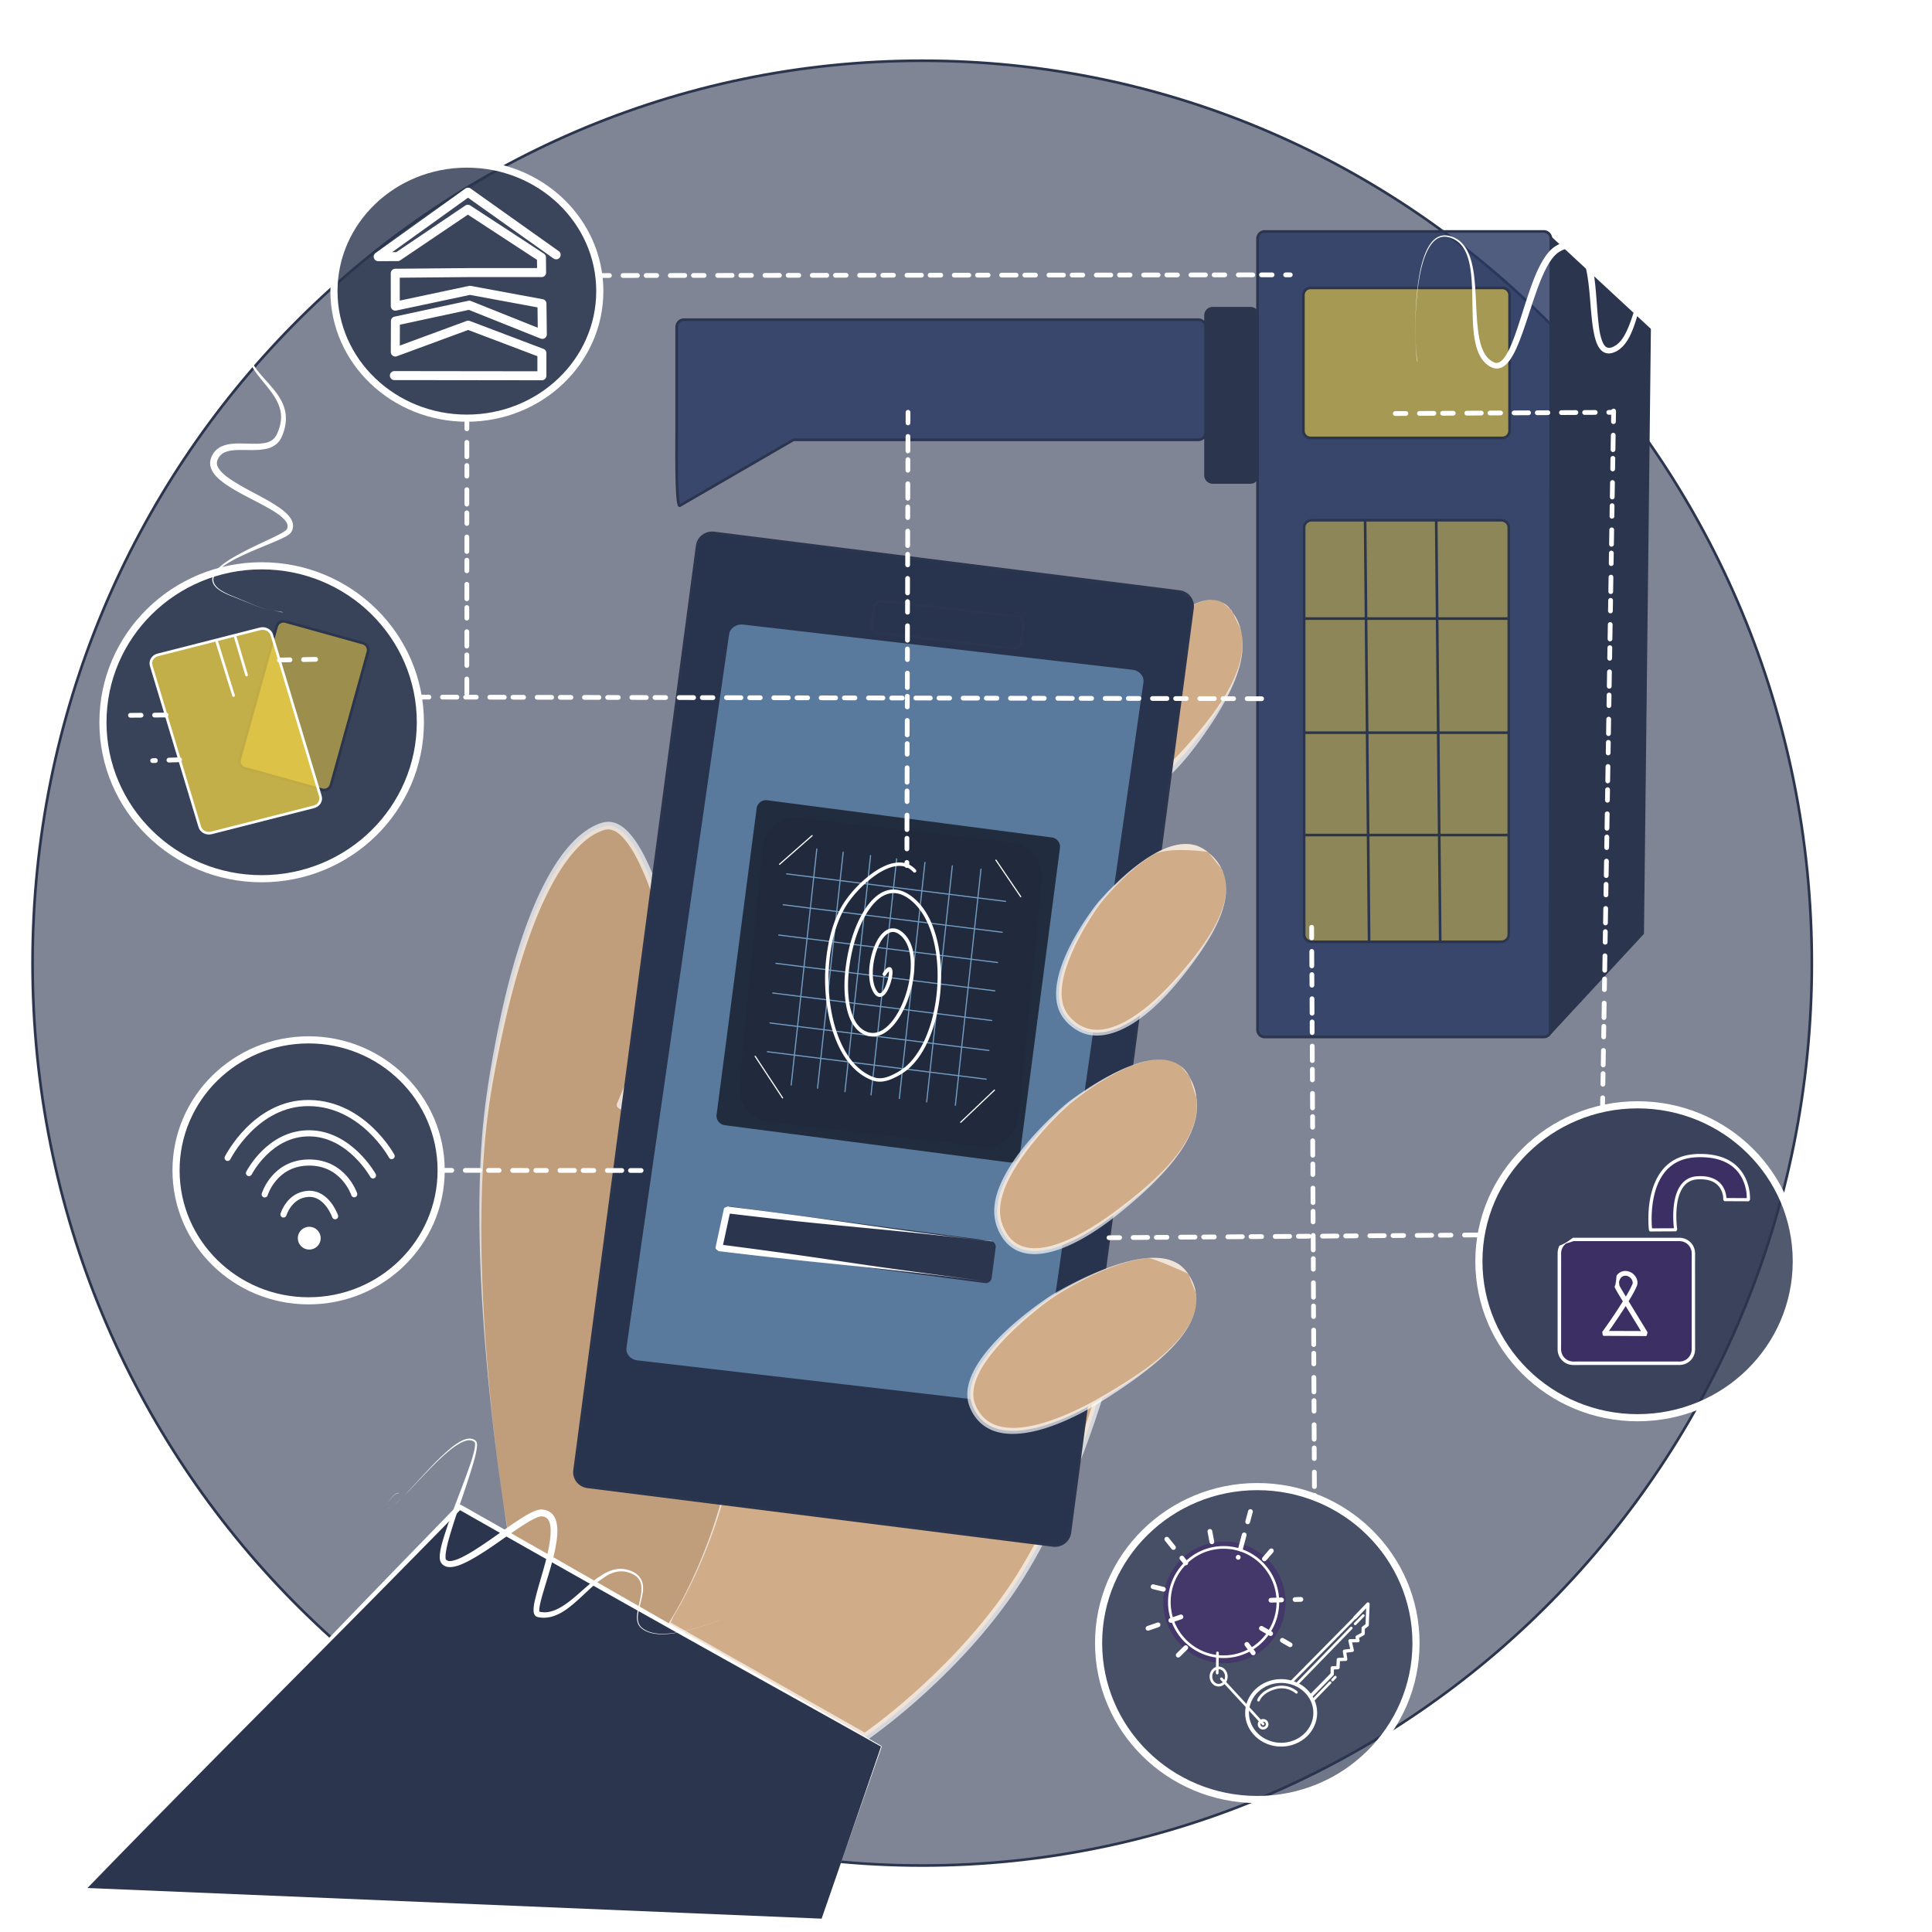 <svg xmlns="http://www.w3.org/2000/svg" xmlns:vectornator="http://vectornator.io" xml:space="preserve" stroke-linecap="round" stroke-linejoin="round" stroke-miterlimit="10" clip-rule="evenodd" viewBox="0 0 2000 2000"><defs><filter id="b" width="2114.39" height="2140.82" x="-102.54" y="-73.38" color-interpolation-filters="sRGB" filterUnits="userSpaceOnUse"><feDropShadow dx="0" dy="0" flood-color="#fff" flood-opacity="1" in="SourceGraphic" result="Shadow" stdDeviation="4.94"/><feGaussianBlur in="Shadow" result="Blur" stdDeviation="50"/></filter><filter id="c" width="136.12" height="856.38" x="1598.47" y="234.54" color-interpolation-filters="sRGB" filterUnits="userSpaceOnUse"><feDropShadow dx="10.44" dy="4.69" flood-color="#161b28" flood-opacity="1" in="SourceGraphic" result="Shadow" stdDeviation="7.57"/></filter><filter id="d" width="336.75" height="866.91" x="1284.81" y="234.52" color-interpolation-filters="sRGB" filterUnits="userSpaceOnUse"><feDropShadow dx="-.47" dy="11.43" flood-color="#161b28" flood-opacity="1" in="SourceGraphic" result="Shadow" stdDeviation="7.57"/></filter><filter id="e" width="243.37" height="185.24" x="1344.79" y="287.18" color-interpolation-filters="sRGB" filterUnits="userSpaceOnUse"><feDropShadow dx="10.49" dy="4.11" flood-color="#161b28" flood-opacity="1" in="SourceGraphic" result="Shadow" stdDeviation="6.8"/></filter><filter id="f" width="241.84" height="466.35" x="1345.52" y="527.68" color-interpolation-filters="sRGB" filterUnits="userSpaceOnUse"><feDropShadow dx="10.49" dy="4.11" flood-color="#161b28" flood-opacity="1" in="SourceGraphic" result="Shadow" stdDeviation="6.8"/></filter><filter id="g" width="105.69" height="232.25" x="1221.99" y="293.29" color-interpolation-filters="sRGB" filterUnits="userSpaceOnUse"><feDropShadow dx="-.05" dy=".16" flood-color="#161b28" flood-opacity="1" in="SourceGraphic" result="Shadow" stdDeviation="12.28"/></filter><filter id="h" width="599.47" height="244.51" x="673.13" y="309.02" color-interpolation-filters="sRGB" filterUnits="userSpaceOnUse"><feDropShadow dx="-1.31" dy="4.04" flood-color="#161b28" flood-opacity="1" in="SourceGraphic" result="Shadow" stdDeviation="12.28"/></filter><filter id="i" width="346.03" height="341.73" x="146.44" y="1040.67" color-interpolation-filters="sRGB" filterUnits="userSpaceOnUse"><feDropShadow dx="0" dy="0" flood-color="#fff" flood-opacity="1" in="SourceGraphic" result="Shadow" stdDeviation="16.05"/></filter><filter id="j" width="400.16" height="395.51" x="70.78" y="549.93" color-interpolation-filters="sRGB" filterUnits="userSpaceOnUse"><feDropShadow dx="0" dy="0" flood-color="#fff" flood-opacity="1" in="SourceGraphic" result="Shadow" stdDeviation="16.05"/></filter><filter id="k" width="346.77" height="334.6" x="309.93" y="134.08" color-interpolation-filters="sRGB" filterUnits="userSpaceOnUse"><feDropShadow dx="0" dy="0" flood-color="#fff" flood-opacity="1" in="SourceGraphic" result="Shadow" stdDeviation="16.05"/></filter><filter id="l" width="400.16" height="395.51" x="1101.47" y="1503.13" color-interpolation-filters="sRGB" filterUnits="userSpaceOnUse"><feDropShadow dx="0" dy="0" flood-color="#fff" flood-opacity="1" in="SourceGraphic" result="Shadow" stdDeviation="16.05"/></filter><filter id="m" width="400.16" height="395.51" x="1495.15" y="1107.9" color-interpolation-filters="sRGB" filterUnits="userSpaceOnUse"><feDropShadow dx="0" dy="0" flood-color="#fff" flood-opacity="1" in="SourceGraphic" result="Shadow" stdDeviation="16.05"/></filter><filter id="n" width="673.99" height="1082.37" x="570.35" y="545.96" color-interpolation-filters="sRGB" filterUnits="userSpaceOnUse"><feDropShadow dx="-7.32" dy="11.38" flood-color="#2b354e" flood-opacity="1" in="SourceGraphic" result="Shadow" stdDeviation="7.83"/></filter><filter id="o" width="564.66" height="837.93" x="633.78" y="631.84" color-interpolation-filters="sRGB" filterUnits="userSpaceOnUse"><feDropShadow dx="0" dy="0" flood-color="#fff" flood-opacity="1" in="SourceGraphic" result="Shadow" stdDeviation="7.32"/></filter><filter id="p" width="370.29" height="384.82" x="741.73" y="827.87" color-interpolation-filters="sRGB" filterUnits="userSpaceOnUse"><feDropShadow dx="9.81" dy="4.41" flood-color="#161b28" flood-opacity="1" in="SourceGraphic" result="Shadow" stdDeviation="2.44"/></filter><filter id="q" width="147.46" height="254.36" x="840.44" y="879.11" color-interpolation-filters="sRGB" filterUnits="userSpaceOnUse"><feDropShadow dx="0" dy="0" flood-color="#fff" flood-opacity="1" in="SourceGraphic" result="Shadow" stdDeviation="6.8"/></filter><filter id="r" width="304.47" height="99.2" x="736.3" y="1239.1" color-interpolation-filters="sRGB" filterUnits="userSpaceOnUse"><feDropShadow dx="0" dy="0" flood-color="#2b354e" flood-opacity="1" in="SourceGraphic" result="Shadow" stdDeviation="5"/></filter><filter id="s" width="35.05" height="621.43" x="1341.74" y="943.83" color-interpolation-filters="sRGB" filterUnits="userSpaceOnUse"><feDropShadow dx="0" dy="0" flood-color="#fff" flood-opacity="1" in="SourceGraphic" result="Shadow" stdDeviation="6.8"/></filter><filter id="t" width="417.35" height="35.01" x="1131.97" y="1262.33" color-interpolation-filters="sRGB" filterUnits="userSpaceOnUse"><feDropShadow dx="0" dy="0" flood-color="#fff" flood-opacity="1" in="SourceGraphic" result="Shadow" stdDeviation="6.8"/></filter><filter id="u" width="250.35" height="32.3" x="440.62" y="1195.47" color-interpolation-filters="sRGB" filterUnits="userSpaceOnUse"><feDropShadow dx="0" dy="0" flood-color="#fff" flood-opacity="1" in="SourceGraphic" result="Shadow" stdDeviation="6.8"/></filter><filter id="v" width="913.2" height="33.84" x="416.97" y="705.55" color-interpolation-filters="sRGB" filterUnits="userSpaceOnUse"><feDropShadow dx="0" dy="0" flood-color="#fff" flood-opacity="1" in="SourceGraphic" result="Shadow" stdDeviation="6.8"/></filter><filter id="w" width="33.34" height="501.33" x="922.72" y="410.71" color-interpolation-filters="sRGB" filterUnits="userSpaceOnUse"><feDropShadow dx="0" dy="0" flood-color="#fff" flood-opacity="1" in="SourceGraphic" result="Shadow" stdDeviation="6.8"/></filter><filter id="x" width="747.93" height="32.87" x="603.82" y="268.43" color-interpolation-filters="sRGB" filterUnits="userSpaceOnUse"><feDropShadow dx="0" dy="0" flood-color="#fff" flood-opacity="1" in="SourceGraphic" result="Shadow" stdDeviation="6.8"/></filter><filter id="y" width="32.2" height="320.95" x="467.18" y="416.82" color-interpolation-filters="sRGB" filterUnits="userSpaceOnUse"><feDropShadow dx="0" dy="0" flood-color="#fff" flood-opacity="1" in="SourceGraphic" result="Shadow" stdDeviation="6.8"/></filter><filter id="z" width="43.59" height="753.13" x="1642.88" y="409.42" color-interpolation-filters="sRGB" filterUnits="userSpaceOnUse"><feDropShadow dx="0" dy="0" flood-color="#fff" flood-opacity="1" in="SourceGraphic" result="Shadow" stdDeviation="6.8"/></filter><filter id="A" width="258.13" height="33.38" x="1428.32" y="410.78" color-interpolation-filters="sRGB" filterUnits="userSpaceOnUse"><feDropShadow dx="0" dy="0" flood-color="#fff" flood-opacity="1" in="SourceGraphic" result="Shadow" stdDeviation="6.8"/></filter><filter id="B" width="75.11" height="94.78" x="1644.46" y="1301.95" color-interpolation-filters="sRGB" filterUnits="userSpaceOnUse"><feDropShadow dx="0" dy="0" flood-color="#fff" flood-opacity="1" in="SourceGraphic" result="Shadow" stdDeviation="6.8"/></filter><filter id="C" width="49.4" height="49.18" x="1203.62" y="1680.26" color-interpolation-filters="sRGB" filterUnits="userSpaceOnUse"><feDropShadow dx="0" dy="0" flood-color="#fff" flood-opacity="1" in="SourceGraphic" result="Shadow" stdDeviation="6.8"/></filter><filter id="D" width="66.23" height="43.93" x="1172.36" y="1657.75" color-interpolation-filters="sRGB" filterUnits="userSpaceOnUse"><feDropShadow dx="0" dy="0" flood-color="#fff" flood-opacity="1" in="SourceGraphic" result="Shadow" stdDeviation="6.8"/></filter><filter id="E" width="55.96" height="38.03" x="1177.6" y="1626.49" color-interpolation-filters="sRGB" filterUnits="userSpaceOnUse"><feDropShadow dx="0" dy="0" flood-color="#fff" flood-opacity="1" in="SourceGraphic" result="Shadow" stdDeviation="6.8"/></filter><filter id="F" width="51.72" height="56.69" x="1191.81" y="1577.3" color-interpolation-filters="sRGB" filterUnits="userSpaceOnUse"><feDropShadow dx="0" dy="0" flood-color="#fff" flood-opacity="1" in="SourceGraphic" result="Shadow" stdDeviation="6.8"/></filter><filter id="G" width="35.48" height="49.77" x="1236.41" y="1569.21" color-interpolation-filters="sRGB" filterUnits="userSpaceOnUse"><feDropShadow dx="0" dy="0" flood-color="#fff" flood-opacity="1" in="SourceGraphic" result="Shadow" stdDeviation="6.8"/></filter><filter id="H" width="44.81" height="79.57" x="1265.7" y="1548.66" color-interpolation-filters="sRGB" filterUnits="userSpaceOnUse"><feDropShadow dx="0" dy="0" flood-color="#fff" flood-opacity="1" in="SourceGraphic" result="Shadow" stdDeviation="6.8"/></filter><filter id="I" width="42.65" height="44.35" x="1289.5" y="1589.32" color-interpolation-filters="sRGB" filterUnits="userSpaceOnUse"><feDropShadow dx="0" dy="0" flood-color="#fff" flood-opacity="1" in="SourceGraphic" result="Shadow" stdDeviation="6.8"/></filter><filter id="J" width="40.45" height="43.28" x="1274.66" y="1686.17" color-interpolation-filters="sRGB" filterUnits="userSpaceOnUse"><feDropShadow dx="0" dy="0" flood-color="#fff" flood-opacity="1" in="SourceGraphic" result="Shadow" stdDeviation="6.8"/></filter><filter id="K" width="61.86" height="49.18" x="1289.75" y="1669.55" color-interpolation-filters="sRGB" filterUnits="userSpaceOnUse"><feDropShadow dx="0" dy="0" flood-color="#fff" flood-opacity="1" in="SourceGraphic" result="Shadow" stdDeviation="6.8"/></filter><filter id="L" width="63.17" height="33" x="1299.58" y="1639.6" color-interpolation-filters="sRGB" filterUnits="userSpaceOnUse"><feDropShadow dx="0" dy="0" flood-color="#fff" flood-opacity="1" in="SourceGraphic" result="Shadow" stdDeviation="6.8"/></filter><filter id="M" width="69.01" height="32.44" x="118.97" y="724.11" color-interpolation-filters="sRGB" filterUnits="userSpaceOnUse"><feDropShadow dx="0" dy="0" flood-color="#fff" flood-opacity="1" in="SourceGraphic" result="Shadow" stdDeviation="6.8"/></filter><filter id="N" width="60.01" height="33.04" x="141.94" y="770.44" color-interpolation-filters="sRGB" filterUnits="userSpaceOnUse"><feDropShadow dx="0" dy="0" flood-color="#fff" flood-opacity="1" in="SourceGraphic" result="Shadow" stdDeviation="6.8"/></filter><filter id="O" width="69.7" height="32.82" x="273.13" y="666.49" color-interpolation-filters="sRGB" filterUnits="userSpaceOnUse"><feDropShadow dx="0" dy="0" flood-color="#fff" flood-opacity="1" in="SourceGraphic" result="Shadow" stdDeviation="6.8"/></filter><filter id="P" width="394.74" height="238.16" x="382.12" y="1471.71" color-interpolation-filters="sRGB" filterUnits="userSpaceOnUse"><feDropShadow dx="0" dy="0" flood-color="#fff" flood-opacity="1" in="SourceGraphic" result="Shadow" stdDeviation="6.8"/></filter><filter id="Q" width="455.15" height="170.96" x="1446.85" y="225.99" color-interpolation-filters="sRGB" filterUnits="userSpaceOnUse"><feDropShadow dx="0" dy="0" flood-color="#fff" flood-opacity="1" in="SourceGraphic" result="Shadow" stdDeviation="6.8"/></filter><filter id="R" width="116.94" height="385.96" x="201.95" y="266.13" color-interpolation-filters="sRGB" filterUnits="userSpaceOnUse"><feDropShadow dx="0" dy="0" flood-color="#fff" flood-opacity="1" in="SourceGraphic" result="Shadow" stdDeviation="6.8"/></filter><filter id="S" width="319.07" height="110.84" x="725.87" y="1234.1" color-interpolation-filters="sRGB" filterUnits="userSpaceOnUse"><feDropShadow dx="0" dy="0" flood-color="#fff" flood-opacity="1" in="SourceGraphic" result="Shadow" stdDeviation="6.8"/></filter></defs><clipPath id="a"><path d="M0 0h2000v2000H0z"/></clipPath><g vectornator:layerName="Слой 2" clip-path="url(#a)"><path vectornator:shadowAngle="-.34" vectornator:shadowColor="#ffffff" vectornator:shadowOffset="0" vectornator:shadowOpacity="1" vectornator:shadowRadius="9.88" fill="#2b354e" fill-opacity=".6" stroke="#2b354e" stroke-width="2.74" d="M33.71 997.03c0-515.92 412.32-934.16 920.95-934.16 508.62 0 920.94 418.24 920.94 934.16s-412.32 934.15-920.94 934.15c-508.63 0-920.95-418.23-920.95-934.15Z" filter="url(#b)"/></g><g vectornator:layerName="Слой 3"><path fill="#d0ac88" d="M1274.6 631.71c30.96 40.81-5.47 95.8-39.96 138.73-34.49 42.93-77.13 73.98-97.99 32.99-20.86-41 39.56-123.33 39.56-123.33s67.44-89.2 98.39-48.39Z"/><path fill="#fff" fill-opacity=".67" d="M1252.94 621a40.22 40.22 0 0 0-12.22 2.6c-5.85 2.14-11.31 5.26-16.5 8.68-7 4.6-13.52 9.91-19.75 15.5a298.54 298.54 0 0 0-19.22 18.97 239.45 239.45 0 0 0-10.66 12.1c-2.71 3.34-5.2 6.88-7.68 10.4a345.27 345.27 0 0 0-12.38 18.84c-8.46 13.83-16.05 28.34-21.28 43.72-4.93 14.52-8.36 31.16-4.16 46.28a45.95 45.95 0 0 0 4.38 10.38 48.72 48.72 0 0 0 5.69 8.1 35.5 35.5 0 0 0 7.68 6.62c2.03 1.28 4.2 2.3 6.47 3.06 15.22 5.07 31.35-2.9 43.5-11.66 2.41-1.74 4.78-3.56 7.07-5.47 2.79-2.33 5.49-4.76 8.12-7.28 14.86-14.22 27.25-30.84 38.78-47.8a328 328 0 0 0 18.5-30.38c5.24-9.85 9.87-20.06 13.1-30.75 3.54-11.78 5.13-24.38 2.93-36.57 2.27 13.7-.58 27.85-5.59 40.7-4.28 10.96-10.11 21.25-16.6 31.05-8.4 12.7-18.02 24.61-27.9 36.2a341.02 341.02 0 0 1-21.5 23.27c-2.97 2.9-6.03 5.71-9.16 8.44-2.56 2.24-5.17 4.4-7.87 6.47a119.44 119.44 0 0 1-12.07 8.12c-8.7 5.02-20.32 9.58-30.12 4.91a22 22 0 0 1-4.16-2.63 30 30 0 0 1-5.96-6.56 39.17 39.17 0 0 1-5.04-9.81c-2.21-6.65-2.39-13.86-1.72-20.78.99-10.09 3.78-19.95 7.16-29.47 4.79-13.48 10.9-26.48 17.69-39.06a363.58 363.58 0 0 1 10.28-17.9c1.65-2.7 3.29-5.39 5.09-7.98 3.5-5.03 7.39-9.82 11.32-14.53a232.66 232.66 0 0 1 20-21.28c2.86-2.66 5.83-5.24 8.87-7.69a138.5 138.5 0 0 1 6.59-4.97 99.55 99.55 0 0 1 5.38-3.53c7.35-4.45 16.36-8.43 25.16-8.15-.75-.03-1.48-.19-2.22-.16Zm2.22.16Zm1.96.15Zm2.88.47Zm3.78 1.28c.41.17.82.24 1.22.44 1.56.77 9.14 7.78 9.44 8.06-.07.1-.11.22-.03.32 2 2.96 1.43 2.19 2 2.96-.77-1.61-.64-1.23-1.6-3.28-.08-.11-.26-.15-.37-.06v.03c-.19-.23-1.82-2.26-2.85-3.28a25.48 25.48 0 0 0-6.56-4.78c-.4-.2-.84-.23-1.25-.4Zm12.63 11.78c5.89 12.44 7.35 15.1 7.87 16.82-.11-.42-.16-.84-.28-1.25a48.8 48.8 0 0 0-4.41-10.85c-.94-1.66-2.29-3.48-3.18-4.72Zm7.87 16.82a51.7 51.7 0 0 1 1.03 4.56c-.18-1.02-.22-2.05-.47-3.06-.17-.75-.44-1.1-.56-1.5Z"/><path vectornator:shadowAngle=".42" vectornator:shadowColor="#161b28" vectornator:shadowOffset="11.44" vectornator:shadowOpacity="1" vectornator:shadowRadius="15.15" fill="#2b354e" stroke="#2b354e" stroke-width="2.74" d="m1605.48 246.37 102.15 94.68-7.16 625.14-95.92 103.52.93-823.35Z" filter="url(#c)"/><path vectornator:shadowAngle="1.61" vectornator:shadowColor="#161b28" vectornator:shadowOffset="11.44" vectornator:shadowOpacity="1" vectornator:shadowRadius="15.15" fill="#283862" fill-opacity=".81" stroke="#2b354e" stroke-width="2.74" d="M1309.23 239.6h288.85c4.1 0 7.43 3.34 7.43 7.44v819.01a7.44 7.44 0 0 1-7.43 7.44h-288.85a7.44 7.44 0 0 1-7.44-7.44v-819a7.44 7.44 0 0 1 7.44-7.44Z" filter="url(#d)"/><path vectornator:shadowAngle=".37" vectornator:shadowColor="#161b28" vectornator:shadowOffset="11.27" vectornator:shadowOpacity="1" vectornator:shadowRadius="13.61" fill="#f1d244" fill-opacity=".59" stroke="#2b354e" stroke-width="2.74" d="M1356.7 298.04h198.56a7.44 7.44 0 0 1 7.44 7.43V445.9c0 4.1-3.33 7.43-7.44 7.43H1356.7a7.43 7.43 0 0 1-7.43-7.43V305.47c0-4.1 3.33-7.43 7.43-7.43Z" filter="url(#e)"/><path vectornator:shadowAngle=".37" vectornator:shadowColor="#161b28" vectornator:shadowOffset="11.27" vectornator:shadowOpacity="1" vectornator:shadowRadius="13.61" fill="#f1d244" fill-opacity=".46" stroke="#2b354e" stroke-width="2.74" d="M1357.79 538.54h196.32c4.3 0 7.79 3.33 7.79 7.43v421.54c0 4.1-3.49 7.44-7.79 7.44h-196.32c-4.3 0-7.78-3.33-7.78-7.44V545.97c0-4.1 3.48-7.43 7.78-7.43Z" filter="url(#f)"/><path vectornator:shadowAngle="1.88" vectornator:shadowColor="#161b28" vectornator:shadowOffset=".17" vectornator:shadowOpacity="1" vectornator:shadowRadius="24.56" fill="#2b354e" stroke="#2b354e" stroke-width="2.74" d="M1255.4 319.06h38.96a7.43 7.43 0 0 1 7.43 7.43V492c0 4.1-3.32 7.44-7.43 7.44h-38.96a7.43 7.43 0 0 1-7.43-7.44V326.5c0-4.1 3.33-7.43 7.43-7.43Z" filter="url(#g)"/><path vectornator:shadowAngle="1.88" vectornator:shadowColor="#161b28" vectornator:shadowOffset="4.25" vectornator:shadowOpacity="1" vectornator:shadowRadius="24.56" fill="#38476b" stroke="#2b354e" stroke-width="2.74" d="M707.92 330.92h532.62c4.1 0 7.43 3.32 7.43 7.43v109.51c0 4.1-3.33 7.44-7.43 7.44H821.43l-117.87 68.26c-4.1 0-3.07-71.6-3.07-75.7V338.35c0-4.1 3.33-7.43 7.43-7.43Z" filter="url(#h)"/><path vectornator:shadowAngle="1.88" vectornator:shadowColor="#ffffff" vectornator:shadowOffset="0" vectornator:shadowOpacity="1" vectornator:shadowRadius="32.1" fill="#2b354e" fill-opacity=".8" stroke="#fff" stroke-width="7.38" d="M182.23 1211.54c0-74.6 61.44-135.08 137.23-135.08 75.79 0 137.22 60.48 137.22 135.08 0 74.6-61.44 135.07-137.22 135.07-75.8 0-137.23-60.47-137.23-135.07Z" filter="url(#i)"/><path fill="#d0ac88" stroke="#fff" stroke-opacity=".67" stroke-width="7.75" d="M1144.93 1421.42s-37 137.35-100.3 227.86c-63.29 90.5-149.24 148.86-149.24 148.86l-205.77-116.76 53-135.88 402.31-124.08Z"/><path vectornator:shadowAngle="1.88" vectornator:shadowColor="#ffffff" vectornator:shadowOffset="0" vectornator:shadowOpacity="1" vectornator:shadowRadius="32.1" fill="#2b354e" fill-opacity=".83" stroke="#fff" stroke-width="7.38" d="M106.57 747.69c0-89.45 73.56-161.97 164.29-161.97 90.74 0 164.3 72.52 164.3 161.97s-73.56 161.96-164.3 161.96c-90.74 0-164.3-72.51-164.3-161.96Z" filter="url(#j)"/><path vectornator:shadowAngle="1.88" vectornator:shadowColor="#ffffff" vectornator:shadowOffset="0" vectornator:shadowOpacity="1" vectornator:shadowRadius="32.1" fill="#2b354e" fill-opacity=".81" stroke="#fff" stroke-width="7.38" d="M345.71 301.38c0-72.64 61.61-131.52 137.6-131.52 76 0 137.6 58.88 137.6 131.52 0 72.63-61.6 131.5-137.6 131.5-75.99 0-137.6-58.87-137.6-131.5Z" filter="url(#k)"/><path vectornator:shadowAngle="1.88" vectornator:shadowColor="#ffffff" vectornator:shadowOffset="0" vectornator:shadowOpacity="1" vectornator:shadowRadius="32.1" fill="#2b354e" fill-opacity=".67" stroke="#fff" stroke-width="7.38" d="M1137.26 1700.89c0-89.45 73.56-161.97 164.29-161.97 90.74 0 164.29 72.52 164.29 161.97s-73.55 161.96-164.29 161.96c-90.73 0-164.29-72.51-164.29-161.96Z" filter="url(#l)"/><path fill="#c09e7b" d="M526.28 1588.69s-48.63-278.82-19.98-458.08c28.66-179.27 74.78-262.3 118.36-275.23 43.57-12.92 76.52 150.8 76.52 150.8l-58.96 137.67s108.16 54.6 123.38 230.59c15.2 176-74.35 307.86-74.35 307.86l-164.97-93.61Z"/><path fill="#fff" fill-opacity=".67" d="M628.34 850.78c-4.22.3-8.28 1.82-12.15 3.63-8.73 4.07-16.36 10.2-23.03 17.09-10.79 11.12-19.37 24.28-26.75 37.84-10.91 20.03-19.35 41.37-26.57 62.97-12.24 36.67-20.93 74.47-28 112.44a1054.5 1054.5 0 0 0-9.21 56.91 699.84 699.84 0 0 0-4.1 41.56c-2.46 35.22-2.7 70.56-1.87 105.84 1.02 43.61 4 87.17 8 130.6a2464.9 2464.9 0 0 0 15.46 129.65c1.5 10.26 2.96 20.52 4.57 30.75.36 2.29 0 0 1.4 8.66.02.11.11.21.22.19.07-.02.07-.11.1-.16.02-.04.1-.05.09-.09-.1-.56-.1-.4-.13-.57l-.28-1.65c-.42-2.43-.8-4.85-1.22-7.28-1.65-9.93-3.27-19.88-4.71-29.85a2278.74 2278.74 0 0 1-14.53-123.9c-3.9-43.76-6.53-87.63-7.22-131.57-.59-36.8.2-73.69 3.4-110.37a692.67 692.67 0 0 1 4.78-41.25c2.8-18.92 6.38-37.76 10.2-56.5 7.38-36.36 16.27-72.53 28.21-107.69 7-20.63 15.1-41 25.28-60.28 7.3-13.81 15.73-27.3 26.4-38.78 6.84-7.34 14.77-14.04 24.07-18 3.4-1.45 6.98-2.78 10.72-2.22 7.56 1.14 13.72 8.15 18 13.88 4.4 5.9 8.04 12.38 11.31 18.96A282.17 282.17 0 0 1 672.81 920c6.97 18.95 12.61 38.35 17.6 57.9a745.13 745.13 0 0 1 6.12 25.91l.4 1.94-.4.97-1.34 3.09c-1.52 3.54-3.02 7.09-4.53 10.63-4.5 10.49-8.96 21-13.44 31.5a71757.1 71757.1 0 0 0-28.28 66.34c-2.5 5.86-4.98 11.73-7.47 17.6l-.78 1.84c-.26.62-.55 1.23-.82 1.84l-.37.94c-.3.72-1.13 2.35-1.06 3.09.06.61-.02 1.26.28 1.79.42.75 1.19 1.27 1.78 1.9.26.28 1.1.56 1.5.78a137.44 137.44 0 0 1 10.31 6.6 205.68 205.68 0 0 1 29.1 25c27.98 28.69 48.64 64.26 61.93 101.96 12.1 34.34 18.75 70.3 21.1 106.6 3.68 56.83-3.1 114.11-18.78 168.81a529.77 529.77 0 0 1-32.72 85.59 435.29 435.29 0 0 1-14.6 27.63 294.59 294.59 0 0 1-5.12 8.5c-.5.79-.97 1.57-1.47 2.34l-.44.69-.12.19h-.03c-.1-.05-.17-.11-.25-.16l-.85-.47-2.34-1.31-11.6-6.53-3.28-1.88-36.15-20.4c-24.24-13.7-48.47-27.43-72.69-41.16l-22.25-12.59 26.1 14.81a226988.49 226988.49 0 0 1 112.47 64.06l8.3 4.75 1.88 1.07c.15.08.55.43.81.37.33-.07.73-.98.85-1.15a338.1 338.1 0 0 0 2.56-4 360.2 360.2 0 0 0 9.1-15.54 515.8 515.8 0 0 0 31.55-68.96c23.79-63.51 36.11-131.6 33.57-199.47-1.5-40.03-8.03-79.92-21.38-117.75-13.15-37.3-33.48-72.46-60.93-101.07-9.8-10.21-20.51-19.64-32.2-27.65a127.06 127.06 0 0 0-6.96-4.5l-.38-.22c1.16-2.64 2.3-5.3 3.44-7.94l9.1-21.16a65215.49 65215.49 0 0 0 39.68-92.28l3.82-8.84 1.34-3.16c.15-.36.39-.7.47-1.09.16-.79.14-1.58.22-2.37.02-.25-.11-.61-.16-.85l-.34-1.69c-.4-1.91-.83-3.8-1.25-5.72a733.5 733.5 0 0 0-4.1-17.3c-5.15-20.73-11.03-41.37-18.43-61.41-4.1-11.09-8.54-22.06-13.97-32.57-3.55-6.85-7.5-13.56-12.28-19.62-5.53-6.99-12.8-13.98-22-15.31a19.93 19.93 0 0 0-4.29-.13Z"/><path vectornator:shadowAngle="1.88" vectornator:shadowColor="#ffffff" vectornator:shadowOffset="0" vectornator:shadowOpacity="1" vectornator:shadowRadius="32.1" fill="#2b354e" fill-opacity=".82" stroke="#fff" stroke-width="7.38" d="M1530.94 1305.66c0-89.45 73.56-161.97 164.29-161.97 90.74 0 164.29 72.52 164.29 161.97s-73.55 161.96-164.29 161.96c-90.73 0-164.29-72.51-164.29-161.96Z" filter="url(#m)"/><path fill="#2b354e" d="M90.34 1954.45 475.73 1560l436.77 247.86-61.97 178.33"/><path fill="#fff" d="M476.34 1557.62a3.18 3.18 0 0 0-1.43.07c-1.21.33-2.54 1.95-3.35 2.78l-.75.75-5.25 5.4-20.28 20.85a30655.6 30655.6 0 0 0-75.72 78.12c-93.03 96.34-185.24 193.43-279.31 288.75-.05.06-.05.17 0 .22.05.05.14.06.19 0a12940.1 12940.1 0 0 1 65.47-67.06c76.2-77.65 153.11-154.57 229.59-231.94 23.22-23.49 46.36-47.05 69.5-70.62l16.6-16.94 3.77-3.84.82-.85c3.99 2.2 7.91 4.5 11.87 6.75l25.6 14.53a38107.31 38107.31 0 0 0 290.72 163.38c26.85 14.95 53.71 29.89 80.53 44.91 6.84 3.83 13.69 7.65 20.53 11.5l1.72.96 3.43 1.91c.38.21 1.21.48 1.32.94.06.25-.17.6-.25.84l-.5 1.44-.91 2.72-3.1 9.03a43701.45 43701.45 0 0 1-56.62 163.97c15.38-44.2 30.78-88.38 46.28-132.53 3.95-11.25 7.91-22.48 11.88-33.72l3.22-9.19.5-1.37c.16-.48.41-1 .25-1.5-.24-.71-1.06-1-1.66-1.35-.57-.32-1.12-.67-1.69-1l-1.72-.97-1.68-.97-15.32-8.81a27460.08 27460.08 0 0 1-64.59-37.22 43183.12 43183.12 0 0 0-255.13-146.59 40907.64 40907.64 0 0 0-71.65-40.69c-5.69-3.22-11.37-6.46-17.06-9.69l-1.72-.97c-1.2-.67-2.64-1.73-4.1-2Z"/><path vectornator:shadowAngle="2.14" vectornator:shadowColor="#2b354e" vectornator:shadowOffset="13.53" vectornator:shadowOpacity="1" vectornator:shadowRadius="15.66" fill="#28334d" stroke="#2b354e" stroke-width="2.74" d="M739.26 551.74 1221 612.4c8.55 1.08 14.58 8.7 13.48 17.04l-126.96 957.22c-1.1 8.33-8.93 14.21-17.48 13.14l-481.75-60.67c-8.55-1.07-14.58-8.7-13.48-17.03l126.96-957.23c1.1-8.33 8.93-14.2 17.48-13.13Z" filter="url(#n)"/><path vectornator:shadowAngle="1.88" vectornator:shadowColor="#ffffff" vectornator:shadowOffset="0" vectornator:shadowOpacity="1" vectornator:shadowRadius="14.63" fill="#8cc2ee" fill-opacity=".5" d="m769.36 646.57 403.06 46.8c7.15.83 12.2 6.71 11.27 13.14l-106.21 738.41c-.93 6.42-7.47 10.96-14.63 10.13l-403.05-46.8c-7.15-.83-12.2-6.71-11.28-13.14l106.22-738.4c.92-6.43 7.47-10.97 14.62-10.14Z" filter="url(#o)"/><path fill="#28334d" stroke="#2b354e" stroke-width="2.74" d="M912.89 622.23 1052.71 638a7.52 7.52 0 0 1 6.57 8.33l-1.98 18.1a7.46 7.46 0 0 1-8.21 6.67l-139.82-15.76a7.52 7.52 0 0 1-6.57-8.34l1.98-18.1a7.46 7.46 0 0 1 8.21-6.67Z"/><path fill="#d0ac88" d="M1229.91 1318.41c31.59 47.57-29.59 93.18-85.4 127.35-55.8 34.17-119.67 54.69-137.81 9.32-18.15-45.37 81.27-112.26 81.27-112.26s110.35-71.99 141.94-24.41Z"/><path fill="#fff" fill-opacity=".67" d="M1196.25 1302.09c-11.92-.3-23.86 2.22-35.25 5.6-15.03 4.45-29.55 10.6-43.62 17.47a393.6 393.6 0 0 0-19.63 10.28 195.33 195.33 0 0 0-10.56 6.18 375.87 375.87 0 0 0-31.13 23.13c-10.61 8.79-20.76 18.18-29.87 28.53-2.65 3-5.21 6.1-7.63 9.28a129.44 129.44 0 0 0-5.59 7.97c-8.24 12.79-14.94 28.92-9.75 44.16a46.34 46.34 0 0 0 6.4 12.25 40.66 40.66 0 0 0 6.69 7.18c15.29 12.83 37.31 11.55 55.53 7.19 3.44-.82 6.82-1.75 10.19-2.81 29.86-9.42 56.92-26.02 82.56-43.66a408.45 408.45 0 0 0 29.75-22.28c8.36-6.93 16.41-14.32 23.57-22.5 9.76-11.15 18.51-24.73 20.25-39.62-1.97 16.05-12.32 30.34-23.28 41.75-16.35 17-36.4 30.51-56.38 42.87-22.13 13.7-45.09 26.44-69.72 35.06-3.89 1.37-7.81 2.6-11.78 3.69-3.21.88-6.45 1.66-9.72 2.31-16.17 3.24-35.87 3.92-48.62-8.37a35.88 35.88 0 0 1-5.38-6.59 37.51 37.51 0 0 1-4.9-11.1c-1.82-7.58-.27-15.51 2.5-22.65 4.6-11.9 12.46-22.46 20.71-32.07 9.92-11.53 21.01-22.06 32.57-31.93a338.14 338.14 0 0 1 24.62-19.38c2.95-2.08 6.08-3.95 9.16-5.84 5.58-3.43 11.24-6.7 17-9.81 14.47-7.83 29.53-14.82 45.22-19.85 9.28-2.98 18.88-5.3 28.62-6.06 4.84-.38 40.86 15.83 41.03 15.91-.01.04-.06.08-.03.12.94 1.56.52.89.94 1.56-.36-.96-.28-.67-.69-1.75-.05-.07-.14-.08-.22-.03-.17-.21-5.48-6.85-9.31-9.4-7.13-4.77-15.78-6.57-24.25-6.79Zm34.47 17.97c5.4 14.3 6.67 16.98 7.06 18.53-.2-1.3-.22-2.62-.53-3.9a45.82 45.82 0 0 0-3.94-10.31c-.78-1.5-1.44-2.47-2.59-4.32Zm7.06 18.53c.23 1.49.56 2.94.63 4.44-.05-.83.03-1.66-.07-2.5-.1-.91-.44-1.45-.56-1.94Zm.63 4.44.03 1.06c-.01-.22.04-.43.03-.65-.01-.14-.06-.27-.06-.41Zm.03 1.06Z"/><path fill="#d0ac88" d="M1250.24 881.8c42.61 34.78 5.32 89.07-31.13 132.03-36.46 42.97-84.28 75.72-114.69 39.82-30.4-35.91 32.57-117.76 32.57-117.76s70.63-88.86 113.25-54.09Z"/><path fill="#fff" fill-opacity=".67" d="M1227 873.69c-12.15.09-24.34 5.53-34.53 11.56-2.61 1.54-5.15 3.2-7.66 4.9-11.85 8.07-22.75 17.6-32.9 27.7-3.55 3.52-7 7.14-10.38 10.84-1.9 2.08-3.82 4.17-5.59 6.37a196.26 196.26 0 0 0-7.06 9.44 293.4 293.4 0 0 0-11.13 16.84c-6.86 11.17-13.06 22.85-17.69 35.13a135.49 135.49 0 0 0-2.81 8.31c-4.71 15.57-6.89 34.17 2.97 48.28a47.1 47.1 0 0 0 19.56 15.88c17.81 7.39 37.25.27 52.69-9.32 2.66-1.65 5.24-3.41 7.78-5.24 9.53-6.91 18.24-14.89 26.34-23.41a321.93 321.93 0 0 0 19.53-22.85c4.46-5.65 8.8-11.4 12.97-17.28 3.1-4.36 6.11-8.76 8.97-13.28a220.6 220.6 0 0 0 7.1-11.93 166.4 166.4 0 0 0 4.56-8.94c7.54-15.93 12.89-34.72 7.06-51.9 6.09 18.3-.76 38.13-9.5 54.37a163.78 163.78 0 0 1-5.06 8.72 213.93 213.93 0 0 1-6.69 10.09 286.2 286.2 0 0 1-9.53 12.81 437.85 437.85 0 0 1-12.53 15.16 382.14 382.14 0 0 1-16.5 18.12 227.78 227.78 0 0 1-23.59 21.19 156.66 156.66 0 0 1-8.85 6.34 119.15 119.15 0 0 1-7.53 4.66c-12.41 7.01-27.55 12.59-41.81 8.22a35.63 35.63 0 0 1-6.13-2.53 39.18 39.18 0 0 1-7.75-5.47 38.45 38.45 0 0 1-7.65-9.03c-3.7-6.31-4.84-13.75-4.63-20.97.31-10.79 3.32-21.42 7.09-31.47 4.47-11.88 10.2-23.3 16.54-34.28 4.74-8.23 9.83-16.3 15.4-24 1.63-2.25 3.47-4.35 5.25-6.47 3.52-4.18 7.18-8.25 10.94-12.22 9.89-10.43 20.57-20.24 32.41-28.44 2.47-1.71 5-3.33 7.59-4.87 14.4-8.56 55.5-2.96 55.87-2.9.01.03-.03.06 0 .09 1.51 1.36.8.75 1.5 1.37-.68-.86-.51-.62-1.28-1.6-.06-.05-.16-.03-.22.04-.22-.15-6.98-4.81-11.06-6.19a36.67 36.67 0 0 0-12.06-1.84Zm24.62 9.6c10.15 12.76 12.01 14.72 12.79 16.05-.39-.78-.63-1.64-1.07-2.4a47.66 47.66 0 0 0-7.12-9.5c-1.43-1.49-2.45-2.27-4.6-4.16Zm12.79 16.05c.78 1.6 1.6 3.2 2.18 4.88-.42-1.2-.74-2.39-1.28-3.56-.26-.57-.71-.99-.9-1.32Zm2.18 4.88.19.56c-.03-.08-.03-.17-.06-.25l-.13-.31Z"/><path fill="none" stroke="#2b354e" stroke-width="2.74" d="m1413.14 538.54 4.15 436.4m69.47-436.4 4.15 436.4m-140.9-334.6h211.89m-211.89 118.15h211.89m-211.89 105.96h211.89"/><path fill="#420b75" fill-opacity=".34" d="m1708.64 1273.21 26.02-.15s-7.84-51.8 22.2-53.79c30.04-1.99 28.71 22.56 28.71 22.56l24.37.09s3.24-47.9-53.68-45.62c-56.91 2.28-47.62 76.91-47.62 76.91Z"/><path fill="#fff" d="M1763.12 1194.59c-12.75-.42-25.36 1.76-35.56 9.91-9.23 7.38-14.77 18.26-17.78 29.5-2.62 9.77-3.55 19.96-3.37 30.06.03 2.19.11 4.38.28 6.56.05.73.14 1.47.22 2.19l.06.6c.05.39.27.68.53.93.36.36.8.63 1.34.57.07-.01.1-.08.16-.1.04-.03.12-.09.44 0 .48.14 1 .01 1.5 0l2.65-.03 6.44-.03 11.85-.06h1.4c.26 0 1.81.04 1.94-.13.41-.53.69-1.17 1.03-1.75.06-.1-.08-.62-.09-.75-.08-.59-.16-1.16-.22-1.75a116.2 116.2 0 0 1-.6-10.75c-.01-2.53.07-5.09.25-7.62.16-2.15.38-4.28.72-6.41 1.46-9.08 5.14-19.58 14.41-23.28 2.84-1.13 5.84-1.43 8.87-1.47 6.25-.08 12.92 1.08 17.75 5.31a18.37 18.37 0 0 1 4.1 5.22 22.24 22.24 0 0 1 2.47 9.19c.01.28-.07 1.06.03 1.25.25.49.41 1 .75 1.44.12.15.37.15.56.22.41.14 1.01.06 1.44.06h3.43l4.57.03 6.09.03h3.06c1.53.01 3.04.03 4.57.03.26 0 1.86.08 2-.06.44-.45.79-.98 1.18-1.47.09-.11.04-1.4.03-1.56v-.97c-.01-.54-.06-1.11-.09-1.66a51.11 51.11 0 0 0-.97-7.28c-2.41-11.76-8.84-22.12-19.15-28.44-8.46-5.17-18.48-7.2-28.29-7.53Zm-3.37 3.32c14.11-.07 28.86 3.25 38.5 14.28 4.41 5.04 7.3 11.28 8.81 17.78a43.96 43.96 0 0 1 1.19 10.31c-.45 0-.9-.03-1.34-.03h-6.1l-10.65-.03-1.54-.03h-1.46c-.03-.43-.05-.86-.1-1.28a24.37 24.37 0 0 0-4.75-12.29c-6.16-7.96-17.05-9.85-26.56-8.87-2.14.22-4.25.7-6.25 1.5-11.54 4.61-15.53 17.83-16.81 29.13a82.87 82.87 0 0 0-.41 4.96 107.22 107.22 0 0 0 .53 18v.13h-2.34l-1.41.03-9.9.03-7.54.06h-1.43c-.05-.57-.12-1.14-.16-1.71a117.24 117.24 0 0 1 .75-23.54c2.01-14.89 7.42-30.64 19.91-39.96a38.73 38.73 0 0 1 6.62-4c7.02-3.34 14.73-4.44 22.44-4.47Z"/><path fill="#f1d244" fill-opacity=".54" stroke="#2b354e" stroke-width="2.74" d="m295.48 643.45 80.21 22.28a7.43 7.43 0 0 1 5.18 9.15l-38.2 137.5a7.43 7.43 0 0 1-9.15 5.17l-80.2-22.28a7.43 7.43 0 0 1-5.18-9.15l38.2-137.5a7.43 7.43 0 0 1 9.14-5.17Z"/><path fill="#f1d244" fill-opacity=".75" stroke="#fff" stroke-width="2.74" d="m163.34 677.94 105.94-26.97c5.23-1.33 10.63 1.49 12.08 6.28l50.3 166.89c1.45 4.8-1.62 9.77-6.84 11.1L218.88 862.2c-5.22 1.33-10.63-1.48-12.07-6.28l-50.3-166.88c-1.45-4.8 1.61-9.77 6.83-11.1Z"/><path fill="#303d5c" fill-opacity=".52" d="m826.62 846.4 221.41 25.59c18.73 2.16 32.32 20.29 30.35 40.48l-23.55 242.11c-1.97 20.2-18.74 34.82-37.47 32.65l-221.41-25.58c-18.73-2.17-32.32-20.3-30.35-40.49l23.55-242.11c1.97-20.2 18.74-34.82 37.47-32.65Z"/><path vectornator:shadowAngle=".42" vectornator:shadowColor="#161b28" vectornator:shadowOffset="10.76" vectornator:shadowOpacity="1" vectornator:shadowRadius="4.87" fill="#1f2739" fill-opacity=".93" d="m794.2 828.42 294.66 38.52c5.34.7 9.1 5.59 8.4 10.93l-41.45 317.05a9.76 9.76 0 0 1-10.93 8.41l-294.66-38.53a9.74 9.74 0 0 1-8.4-10.92l41.45-317.06a9.75 9.75 0 0 1 10.92-8.4Z" filter="url(#p)"/><path fill="#d0ac88" d="M1231.13 1114.14c28.76 51.48-25.07 102.35-74.27 140.63-49.2 38.28-105.75 61.78-122.52 12.49-16.77-49.29 70.8-124.06 70.8-124.06s97.22-80.54 125.99-29.06Z"/><path fill="#fff" fill-opacity=".67" d="M1200.47 1096.88c-7.44-.02-15.07 1.57-21.91 3.65a157.55 157.55 0 0 0-16.06 6.06 203.08 203.08 0 0 0-10.53 5.03 296.86 296.86 0 0 0-31.72 19.04c-5.4 3.68-10.87 7.42-15.94 11.56a245.19 245.19 0 0 0-10.81 9.56 376.95 376.95 0 0 0-17.88 17.66c-11.79 12.47-22.86 25.89-31.71 40.65-10.53 17.57-19.37 39.37-11.91 59.75a53.88 53.88 0 0 0 5.5 11.1 40.02 40.02 0 0 0 7.22 8.31 35.52 35.52 0 0 0 6.4 4.41c15.25 8.13 34.06 4.13 49.32-1.82a142.5 142.5 0 0 0 9.25-4c3.71-1.75 7.35-3.64 10.93-5.65 19.63-11 37.33-25.08 54.26-39.81a363.92 363.92 0 0 0 28.74-27.63c8.05-8.73 15.62-18.02 21.85-28.16 8.61-14.01 14.85-30.11 13.59-46.81a14.87 14.87 0 0 0-.56-3.56c2.58 19.68-5.43 38.54-16.62 54.44-8.8 12.48-19.54 23.53-30.85 33.75-11.76 10.62-24.27 20.44-37 29.87a302.86 302.86 0 0 1-31.34 20.56 198.12 198.12 0 0 1-12.35 6.44 160.75 160.75 0 0 1-10.53 4.56 106.53 106.53 0 0 1-8.65 3c-12.79 3.83-28.2 5.73-39.85-2.28a30.66 30.66 0 0 1-5-4.31 38.82 38.82 0 0 1-6.28-9.25 44.93 44.93 0 0 1-4.25-12.53c-1.34-7.97-.11-16.17 2.19-23.85 3.16-10.52 8.32-20.43 14.19-29.68 8.75-13.82 18.95-26.64 29.93-38.75a320.37 320.37 0 0 1 23.88-24.03c2.03-1.82 4.21-3.47 6.34-5.16 3.74-2.95 7.57-5.82 11.44-8.59a257.55 257.55 0 0 1 32.03-19.85c4.02-2.06 8.09-3.99 12.25-5.75a121.8 121.8 0 0 1 8.88-3.37c14.01-4.7 31.52-7.65 44.43 1.53-6.19-4.42-13.44-6.08-20.87-6.09Zm20.87 6.09c1.71 1.21 9.59 10.9 9.72 11.06-.05.05-.1.12-.06.19.91 1.85.45.94.91 1.84-.35-1.11-.28-.74-.66-2-.04-.07-.11-.1-.19-.06-.09-.15-1.75-2.94-2.81-4.31a32.9 32.9 0 0 0-6.87-6.72h-.04Zm10.57 13.09c4.34 14.08 6.06 18.4 6.59 20.16-.12-.94-.14-1.87-.31-2.81a56.83 56.83 0 0 0-3.28-11.22c-.87-2.12-1.48-3.14-3-6.13Z"/><path fill="none" stroke="#fff" stroke-width="1.2" d="m807 894.69 33.7-29.65m190.27 25.33 25.69 37.87m-274.89 165.23 28.34 43.05m184.41 25.23 34.94-33.26"/><path fill="#303d5c" fill-opacity=".52" stroke="#8cc2ee" stroke-opacity=".74" stroke-width="1.2" d="m814.35 904.62 226.61 28.46m-237.7 64.17 226.6 28.46m-223.74-57.77 226.6 28.46m-221.88-59.8 112.48 14.13 114.12 14.33m-191.88-86.22-26.53 244.39m-21.93-64.27 226.6 28.46m-223.72-59.47 226.61 28.46m-232.22 32.31 226.6 28.45m-63.46-224.41-26.53 244.4m-2.76-248.07-26.53 244.39m-.46-247.78-26.54 244.39m-1.82-247.96-26.53 244.4m139.49-230.21-26.53 244.39m56.22-240.91-26.53 244.4"/><g vectornator:shadowAngle=".37" vectornator:shadowColor="#ffffff" vectornator:shadowOffset="0" vectornator:shadowOpacity="1" vectornator:shadowRadius="13.61" filter="url(#q)"><path fill="#fff" d="M929.13 892.9a39.58 39.58 0 0 0-13.07 3.48c-6.68 2.95-12.81 7.17-18.43 11.8a123.4 123.4 0 0 0-21.7 23.04c-9.28 12.92-14.66 28.37-17.9 43.84a191.04 191.04 0 0 0-3.19 55.22c1.24 14.56 4.07 29.09 9.16 42.81 5.43 14.62 13.68 28.95 26.38 38.38a51.62 51.62 0 0 0 11 6.25c1.38.57 2.78 1.09 4.25 1.44 8.06 1.93 16.08-1.14 23.12-4.91a62.06 62.06 0 0 0 10.94-7.22c8.83-7.47 15.34-17.42 20.25-27.81 4.76-10.1 8.1-20.85 10.4-31.75a180.09 180.09 0 0 0 3.85-41.06c-.32-15.07-2.45-30.28-7.47-44.53-4.04-11.47-10.1-22.55-19.19-30.79-4.34-3.94-9.43-7.4-15.1-9.12a25.6 25.6 0 0 0-6.5-1.13c-14.22-.53-24.9 11.32-31.77 22.44a89.64 89.64 0 0 0-2.6 4.5c-8.01 14.84-12.76 31.52-15.34 48.13-2.08 13.37-2.83 27.17-.97 40.62 1.82 13.19 6.63 28.9 19.9 34.69 1.88.82 3.85 1.37 5.88 1.62 11.32 1.44 20.73-6.94 26.97-15.4a72.1 72.1 0 0 0 3.31-4.91c6.2-10.04 10.38-21.37 12.88-32.87 1.9-8.78 2.87-17.87 2.18-26.85-.76-10-3.76-20.22-11.43-27.12a20.57 20.57 0 0 0-4.63-3.22 14.3 14.3 0 0 0-3.93-1.28c-8.13-1.37-14.29 5.46-17.97 11.81a61.47 61.47 0 0 0-6.03 15.1c-2.4 9.02-3.5 18.79-1.97 28.06a31.29 31.29 0 0 0 3.78 11.06 12.01 12.01 0 0 0 3.15 3.66c.65.46 1.39.81 2.16 1 4.88 1.18 8.31-4.48 10.06-8.13.4-.82.76-1.62 1.1-2.47a53.06 53.06 0 0 0 2.38-7.78c.42-1.94.76-3.92.87-5.91.12-2.25.03-6.05-2.94-6.4a3.1 3.1 0 0 0-1.1.06c-.32.08-.64.21-.93.37-2.22 1.21-3.73 3.79-5.03 5.85a1.88 1.88 0 0 0 3.18 2 18.66 18.66 0 0 1 3.03-3.88c.09.91.06 1.85-.03 2.75a33.4 33.4 0 0 1-.47 3.19 47.81 47.81 0 0 1-1.21 4.78 45.01 45.01 0 0 1-2.22 5.81c-.24.49-.51 1.05-.78 1.54-1.05 1.89-3.54 6.14-6.13 3.96a7.36 7.36 0 0 1-1.19-1.34c-3.32-4.56-4.31-10.76-4.56-16.22a69.02 69.02 0 0 1 1.97-19.03 62 62 0 0 1 5.28-14.6c3.09-5.85 9.02-13.86 16.69-11.09a13.6 13.6 0 0 1 3.65 2.07c8.3 6.31 11.05 17.16 11.6 27.09.53 9.75-.84 19.61-3.31 29.03-2.49 9.45-6.14 18.7-11.28 27.03a67.47 67.47 0 0 1-3.13 4.66c-5.55 7.53-14.28 15.7-24.47 13.78a17.86 17.86 0 0 1-3.9-1.22c-10.47-4.56-14.87-16.52-16.91-26.94-.38-1.92-.7-3.84-.94-5.78-1.82-14.31-.73-29.04 1.88-43.18 2.69-14.63 7.07-29.2 14.15-42.32a88.13 88.13 0 0 1 3.53-5.97c6.14-9.5 15.77-19.91 28.13-19.03 1.66.12 3.3.46 4.9.94 5.7 1.73 10.78 5.43 15 9.53 8.18 7.95 13.61 18.37 17.25 29.06 5.15 15.1 7.08 31.23 6.97 47.13a177.44 177.44 0 0 1-4.28 37.78 139 139 0 0 1-9.65 28.69c-4.69 9.92-10.85 19.45-19.28 26.59a60.83 60.83 0 0 1-11.44 7.38c-5.94 3.07-12.72 5.64-19.47 4.03a32.46 32.46 0 0 1-6.78-2.69 50.44 50.44 0 0 1-9.85-6.56c-10.9-9.23-18.04-22.28-22.84-35.56-4.75-13.14-7.4-26.98-8.6-40.88a187.43 187.43 0 0 1 3.1-54.19c3.14-14.98 8.35-30 17.34-42.53a119.64 119.64 0 0 1 19.44-21c6.3-5.38 13.2-10.19 20.9-13.34 6.72-2.75 14.7-3.91 21.29-.22 1.9 1.06 3.5 2.46 5 4.03a1.8 1.8 0 0 0 2.53.06c.71-.67.74-1.79.06-2.5a25.05 25.05 0 0 0-5.84-4.68 23.1 23.1 0 0 0-13.1-2.72Z"/></g><path vectornator:shadowAngle="1.88" vectornator:shadowColor="#2b354e" vectornator:shadowOffset="0" vectornator:shadowOpacity="1" vectornator:shadowRadius="10.01" fill="#2b354e" stroke="#2b354e" stroke-width="2.74" d="m757.26 1250.53 267.97 35.36a4.8 4.8 0 0 1 4.13 5.38l-4.16 31.49a4.8 4.8 0 0 1-5.38 4.12l-267.97-35.36a4.79 4.79 0 0 1-4.13-5.38l4.16-31.49a4.8 4.8 0 0 1 5.38-4.12Z" filter="url(#r)"/><path fill="#420b75" fill-opacity=".34" d="M1628.59 1283.08h110.05c7.92 0 14.33 6.42 14.33 14.33v99.48c0 7.92-6.41 14.34-14.33 14.34h-110.05a14.34 14.34 0 0 1-14.33-14.34v-99.48c0-7.91 6.42-14.33 14.33-14.33Z"/><path fill="#fff" d="M1628.53 1281.25c-.22.17-.28.18-.5.34-.3.12-.56.25-.75.5-13.78 10.18-12.46 4.39-14.28 11.03-.67 2.44-.56 4.91-.56 7.41v93.25c0 2.13-.09 4.28.34 6.38a16.23 16.23 0 0 0 9.53 11.62c1.65.7 3.41 1.1 5.19 1.22 3.19.21 6.49.03 9.69.03h18.9c18.92 0 37.84-.02 56.75-.03h20.63c2.43 0 4.93.17 7.34-.16 2.09-.28 4.15-.96 5.97-2.03a16.05 16.05 0 0 0 7.81-11.72c.31-2.25.16-4.61.16-6.87v-9.31l-.03-71.5v-9.35c0-2.26.15-4.59-.16-6.84a16.12 16.12 0 0 0-13.75-13.72c-1.29-.18-2.57-.16-3.87-.16h-108.16c-.09-.01-.15-.09-.25-.09Zm.35 3.56h104.59c2.26 0 4.62-.18 6.87.13a12.64 12.64 0 0 1 10.78 10.78c.29 2.09.1 4.24.1 6.34v91.72c0 1.6.09 3.23-.13 4.81a12.63 12.63 0 0 1-11.59 10.85c-1.43.09-2.88 0-4.31 0h-84.25l-17.19-.03c-2.26 0-4.6.21-6.84-.1a12.52 12.52 0 0 1-10.72-10.72c-.29-2.08-.13-4.27-.13-6.37v-15.53l.03-68.41v-7.75c0-1.59-.12-3.23.1-4.81a12.61 12.61 0 0 1 4.75-8.22c.85-.66.01.01 7.72-2.59.08-.01.13-.08.22-.1Z"/><path fill="#420b75" fill-opacity=".34" d="M1789.04 1392.2c.19 0 .34.16.34.34v.78c0 .18-.15.33-.34.33a.34.34 0 0 1-.34-.33v-.78c0-.18.15-.34.34-.34Z"/><path fill="none" stroke="#fff" stroke-width="2.74" d="M224.33 664.05 241.76 720m13.49-21.25-12.08-40.62"/><path fill="none" stroke="#fff" stroke-width="9.31" d="m575.74 263.81-91.27-64.86-92.98 66.74 20.21-.05 72.6-49.03 76.2 49.82.18 15.74h-74.6l-76.92.7.03 34.06 77.25-16.4 74.6 13.8.36 31.83-75.67-30.25-76.4 16.44-.14 32.07 75.47-27.82 76.31 28.92V389l-152.72-.19"/><path fill="#fff" stroke="#fff" stroke-width="2.74" d="M309.69 1281.77c0-5.75 4.68-10.41 10.45-10.41s10.45 4.66 10.45 10.41c0 5.74-4.68 10.4-10.45 10.4a10.43 10.43 0 0 1-10.45-10.4Z"/><path fill="none" stroke="#fff" stroke-width="6.34" d="M293.45 1257.23s6.06-20.24 25.58-21.34c19.53-1.09 27.88 23.15 27.88 23.15"/><path fill="none" stroke="#fff" stroke-width="6.34" d="M274.02 1236.44s9.87-32.88 45.9-33c36.02-.11 46.76 32.84 46.76 32.84"/><path fill="none" stroke="#fff" stroke-width="6.34" d="M257.75 1214.36s21-41.59 62.72-41.15c41.71.44 65.64 43.58 65.64 43.58"/><path fill="none" stroke="#fff" stroke-width="6.34" d="M235.63 1198.67s28.78-57.59 84.61-56.8c55.84.78 85.19 54.9 85.19 54.9"/><path vectornator:shadowAngle=".37" vectornator:shadowColor="#ffffff" vectornator:shadowOffset="0" vectornator:shadowOpacity="1" vectornator:shadowRadius="13.61" fill="none" stroke="#fff" stroke-dasharray="11 14 15 9" stroke-width="4.92" d="m1357.81 959.9 2.92 589.3" filter="url(#s)"/><path vectornator:shadowAngle=".37" vectornator:shadowColor="#ffffff" vectornator:shadowOffset="0" vectornator:shadowOpacity="1" vectornator:shadowRadius="13.61" fill="none" stroke="#fff" stroke-dasharray="11 14 15 9" stroke-width="4.92" d="m1148.04 1281.28 385.22-2.88" filter="url(#t)"/><path vectornator:shadowAngle=".37" vectornator:shadowColor="#ffffff" vectornator:shadowOffset="0" vectornator:shadowOpacity="1" vectornator:shadowRadius="13.61" fill="none" stroke="#fff" stroke-dasharray="11 14 15 9" stroke-width="4.92" d="m456.68 1211.54 218.22.17" filter="url(#u)"/><path vectornator:shadowAngle=".37" vectornator:shadowColor="#ffffff" vectornator:shadowOffset="0" vectornator:shadowOpacity="1" vectornator:shadowRadius="13.61" fill="none" stroke="#fff" stroke-dasharray="11 14 15 9" stroke-width="4.92" d="m433.03 721.61 881.08 1.71" filter="url(#v)"/><path vectornator:shadowAngle=".37" vectornator:shadowColor="#ffffff" vectornator:shadowOffset="0" vectornator:shadowOpacity="1" vectornator:shadowRadius="13.61" fill="none" stroke="#fff" stroke-dasharray="11 14 15 9" stroke-width="4.92" d="m939.99 426.78-1.21 469.2" filter="url(#w)"/><path vectornator:shadowAngle=".37" vectornator:shadowColor="#ffffff" vectornator:shadowOffset="0" vectornator:shadowOpacity="1" vectornator:shadowRadius="13.61" fill="none" stroke="#fff" stroke-dasharray="11 14 15 9" stroke-width="4.92" d="m619.88 285.23 715.81-.73" filter="url(#x)"/><path vectornator:shadowAngle=".37" vectornator:shadowColor="#ffffff" vectornator:shadowOffset="0" vectornator:shadowOpacity="1" vectornator:shadowRadius="13.61" fill="none" stroke="#fff" stroke-dasharray="11 14 15 9" stroke-width="4.92" d="m483.31 432.89-.06 288.82" filter="url(#y)"/><path vectornator:shadowAngle=".37" vectornator:shadowColor="#ffffff" vectornator:shadowOffset="0" vectornator:shadowOpacity="1" vectornator:shadowRadius="13.61" fill="none" stroke="#fff" stroke-dasharray="11 14 15 9" stroke-width="4.92" d="m1670.41 425.49-11.47 721" filter="url(#z)"/><path vectornator:shadowAngle=".37" vectornator:shadowColor="#ffffff" vectornator:shadowOffset="0" vectornator:shadowOpacity="1" vectornator:shadowRadius="13.61" fill="none" stroke="#fff" stroke-dasharray="11 14 15 9" stroke-width="4.92" d="m1444.39 428.1 226-1.26" filter="url(#A)"/><g vectornator:shadowAngle=".37" vectornator:shadowColor="#ffffff" vectornator:shadowOffset="0" vectornator:shadowOpacity="1" vectornator:shadowRadius="13.61" filter="url(#B)"><path fill="#fff" d="M1682.47 1315.69a10.67 10.67 0 0 0-7.78 3.34c-2.32 2.41-.5.9-2.57 11.44-.53.71-.82 1.55-.46 2.44 1.65 3.07 1.17 2.26 1.65 3.09a454.9 454.9 0 0 0 4.19 7.09l2.47 4.07a515.5 515.5 0 0 1-18.28 27.37c-.81 1.15-1.62 2.27-2.44 3.41l-.63.87c.25 1.22.24 2.51.72 3.66.14.31.65.24.97.34.49.16 1.16.06 1.66.07h1.25l4.53.03 27.56.15 5.75.03h1.13c.45.01 1.02.09 1.47-.03.27-.07.72.01.84-.25.56-1.15.71-2.43 1.06-3.65l-.56-.91-1.81-2.94-3.5-5.72c-4.31-7.04-8.6-14.11-12.88-21.18l-.87-1.44c1.99-3.29 4-6.56 5.78-9.97a72.8 72.8 0 0 0 2.34-4.88c.41-.95.82-1.9.97-2.93.32-2.11-.18-4.29-1.09-6.19a12.95 12.95 0 0 0-11.47-7.31Zm-.78 5c3.43-.44 6.74 1.77 8 4.9.37.94.67 2.12.4 3.13-.19.73-.59 1.43-.9 2.12a70.18 70.18 0 0 1-1.44 3.04c-1.4 2.74-2.96 5.44-4.53 8.09l-.16.22-3.15-5.25c-.78-1.31-1.53-2.59-2.29-3.91-.3-.53.01-.01-1.12-2.06-.02-.05-.07-.05-.09-.09-.3-3.63-.52-2.67-.29-4 .52-2.89 2.47-5.8 5.57-6.19Zm1.22 31.31c2.77 4.57 5.55 9.16 8.34 13.72l6.69 10.94.75 1.25-4.5-.03-22.57-.07-6.03-.03 1.82-2.56a697.33 697.33 0 0 0 15.5-23.22Z"/></g><path fill="#420b75" fill-opacity=".34" d="M1204.24 1658.76c0-34.8 28.33-63 63.27-63 34.95 0 63.27 28.2 63.27 63 0 34.79-28.32 63-63.27 63-34.94 0-63.27-28.21-63.27-63Z"/><path fill="none" stroke="#fff" stroke-width="2.74" d="M1210.5 1658.45c0-31.25 25.15-56.59 56.18-56.59s56.18 25.34 56.18 56.59c0 31.26-25.15 56.59-56.18 56.59s-56.18-25.33-56.18-56.59Zm49.85 52.59-.31 20.93m-6.51 3.57c0-4.97 3.57-9 7.98-9s7.99 4.03 7.99 9c0 4.96-3.58 8.99-7.99 8.99s-7.98-4.03-7.98-8.99Z"/><path fill="none" stroke="#fff" stroke-width="3.94" d="M1290.94 1773.13c0-18.2 15.81-32.96 35.31-32.96s35.31 14.76 35.31 32.96c0 18.2-15.81 32.96-35.31 32.96s-35.31-14.76-35.31-32.96Z"/><path fill="none" stroke="#fff" stroke-width="2.74" d="m1264.4 1737.82 43.16 46.87m-4.15.28a4.12 4.12 0 0 1 4.17-4.07c2.3 0 4.16 1.82 4.16 4.07a4.11 4.11 0 0 1-4.16 4.07 4.12 4.12 0 0 1-4.17-4.07Zm99.61-110.84-66.54 67.45m5.66 2.11 56.69-58.38"/><path fill="none" stroke="#fff" stroke-width="3.43" d="m1356.5 1756.12 22.56-23.03.14-6.53 5.84-.23.45-8.38 7.57-.25-1.26-8.33 8.02-.97-2.29-9.87 8.2-.1-.83-3.71 6.2-3.45.12-5.96 4.05-3.09.87-21.76-13.38 13.94"/><path fill="none" stroke="#fff" stroke-width="2.74" d="m1376.91 1741.86-18.06 18.59m23.49-24.29-2.91 2.99m23.4-58.13 8.46-8.62m-108.5 87.62s2.56-8.29 16.43-12.48c13.87-4.2 22.86 4.35 22.86 4.35"/><path vectornator:shadowAngle=".37" vectornator:shadowColor="#ffffff" vectornator:shadowOffset="0" vectornator:shadowOpacity="1" vectornator:shadowRadius="13.61" fill="none" stroke="#fff" stroke-dasharray="11 14 15 9" stroke-width="4.92" d="m1219.68 1713.38 17.27-17.05" filter="url(#C)"/><path vectornator:shadowAngle=".37" vectornator:shadowColor="#ffffff" vectornator:shadowOffset="0" vectornator:shadowOpacity="1" vectornator:shadowRadius="13.61" fill="none" stroke="#fff" stroke-dasharray="11 14 15 9" stroke-width="4.92" d="m1188.42 1685.62 34.1-11.81" filter="url(#D)"/><path vectornator:shadowAngle=".37" vectornator:shadowColor="#ffffff" vectornator:shadowOffset="0" vectornator:shadowOpacity="1" vectornator:shadowRadius="13.61" fill="none" stroke="#fff" stroke-dasharray="11 14 15 9" stroke-width="4.92" d="m1193.67 1642.55 23.83 5.9" filter="url(#E)"/><path vectornator:shadowAngle=".37" vectornator:shadowColor="#ffffff" vectornator:shadowOffset="0" vectornator:shadowOpacity="1" vectornator:shadowRadius="13.61" fill="none" stroke="#fff" stroke-dasharray="11 14 15 9" stroke-width="4.92" d="m1207.88 1593.37 19.59 24.56" filter="url(#F)"/><path vectornator:shadowAngle=".37" vectornator:shadowColor="#ffffff" vectornator:shadowOffset="0" vectornator:shadowOpacity="1" vectornator:shadowRadius="13.61" fill="none" stroke="#fff" stroke-dasharray="11 14 15 9" stroke-width="4.92" d="m1252.47 1585.28 3.35 17.64" filter="url(#G)"/><path vectornator:shadowAngle=".37" vectornator:shadowColor="#ffffff" vectornator:shadowOffset="0" vectornator:shadowOpacity="1" vectornator:shadowRadius="13.61" fill="none" stroke="#fff" stroke-dasharray="11 14 15 9" stroke-width="4.92" d="m1294.44 1564.73-12.67 47.44" filter="url(#H)"/><path vectornator:shadowAngle=".37" vectornator:shadowColor="#ffffff" vectornator:shadowOffset="0" vectornator:shadowOpacity="1" vectornator:shadowRadius="13.61" fill="none" stroke="#fff" stroke-dasharray="11 14 15 9" stroke-width="4.92" d="m1316.09 1605.39-10.53 12.22" filter="url(#I)"/><path vectornator:shadowAngle=".37" vectornator:shadowColor="#ffffff" vectornator:shadowOffset="0" vectornator:shadowOpacity="1" vectornator:shadowRadius="13.61" fill="none" stroke="#fff" stroke-dasharray="11 14 15 9" stroke-width="4.92" d="m1290.73 1702.23 8.32 11.15" filter="url(#J)"/><path vectornator:shadowAngle=".37" vectornator:shadowColor="#ffffff" vectornator:shadowOffset="0" vectornator:shadowOpacity="1" vectornator:shadowRadius="13.61" fill="none" stroke="#fff" stroke-dasharray="11 14 15 9" stroke-width="4.92" d="m1305.81 1685.62 29.73 17.05" filter="url(#K)"/><path vectornator:shadowAngle=".37" vectornator:shadowColor="#ffffff" vectornator:shadowOffset="0" vectornator:shadowOpacity="1" vectornator:shadowRadius="13.61" fill="none" stroke="#fff" stroke-dasharray="11 14 15 9" stroke-width="4.92" d="m1315.65 1656.54 31.04-.87" filter="url(#L)"/><path vectornator:shadowAngle=".37" vectornator:shadowColor="#ffffff" vectornator:shadowOffset="0" vectornator:shadowOpacity="1" vectornator:shadowRadius="13.61" fill="none" stroke="#fff" stroke-dasharray="11 14 15 9" stroke-width="4.92" d="m135.04 740.48 36.88-.3" filter="url(#M)"/><path vectornator:shadowAngle=".37" vectornator:shadowColor="#ffffff" vectornator:shadowOffset="0" vectornator:shadowOpacity="1" vectornator:shadowRadius="13.61" fill="none" stroke="#fff" stroke-dasharray="11 14 15 9" stroke-width="4.92" d="m185.88 786.5-27.88.91" filter="url(#N)"/><path vectornator:shadowAngle=".37" vectornator:shadowColor="#ffffff" vectornator:shadowOffset="0" vectornator:shadowOpacity="1" vectornator:shadowRadius="13.61" fill="none" stroke="#fff" stroke-dasharray="11 14 15 9" stroke-width="4.92" d="m289.2 683.25 37.57-.7" filter="url(#O)"/><g vectornator:shadowAngle=".37" vectornator:shadowColor="#ffffff" vectornator:shadowOffset="0" vectornator:shadowOpacity="1" vectornator:shadowRadius="13.61" filter="url(#P)"><path fill="#fff" d="M487.28 1489.28c-1.08-.11-2.2-.06-3.28.13-2.95.5-5.73 1.83-8.31 3.31a72.32 72.32 0 0 0-10.35 7.44 243.4 243.4 0 0 0-19.15 18.31c-7.43 7.76-14.6 15.74-21.94 23.59a450.39 450.39 0 0 1-5.72 6.03c1.95-1.97 3.97-3.87 5.88-5.87 7.4-7.78 14.67-15.67 22.21-23.31 5.85-5.93 11.86-11.75 18.32-17a75.35 75.35 0 0 1 11.44-7.97 25.23 25.23 0 0 1 7.09-2.75c2.26-.45 4.7-.38 6.69.9.38.25.89.59 1.15.97.55.78.48 2.01.44 2.91a33.4 33.4 0 0 1-.9 5.91c-1.62 7.16-4.08 14.12-6.54 21.03-5.54 15.56-11.7 30.89-17.37 46.4a409.7 409.7 0 0 0-7.69 22.63c-1.79 5.93-3.6 12.09-4 18.31-.18 2.92.02 6 1.97 8.34 4.6 5.55 12.76 3.68 18.6 1.53a59.3 59.3 0 0 0 3.37-1.37 90.3 90.3 0 0 0 8.37-4.19c19.19-10.56 36.3-24.43 54.72-36.18 1.45-.93 2.9-1.81 4.38-2.69a73.57 73.57 0 0 1 8.34-4.44c3.3-1.44 6.34-2.28 9.75-.5 4.86 2.53 5.32 9.86 5.28 14.63 0 .77-.05 1.69-.1 2.46a74.8 74.8 0 0 1-.8 8.1c-2.8 19.03-9.47 37.23-14.2 55.81-1.21 4.8-2.55 9.82-2.59 14.81-.01 2.1.28 4.46 1.82 6.03 1.27 1.3 3.03 1.54 4.75 1.79 1.15.16 2.33.25 3.5.28 7.3.15 14.23-2.55 20.37-6.32 5.17-3.17 9.89-7.09 14.4-11.12 4.35-3.87 8.55-7.89 12.82-11.84 2.36-2.2 4.8-4.26 7.25-6.35.89-.75 1.76-1.57 2.69-2.28.86-.67 1.82-1.25 2.72-1.87 1.53-1.06 3.02-2.19 4.59-3.19 5.15-3.29 11.47-5.41 17.63-5 2.92.19 5.82.97 8.53 2.09 1.7.71 3.34 1.59 4.8 2.72.9.68 1.7 1.45 2.41 2.31 5.34 6.42 3.33 15.94 1.7 23.31l-1 4.44a127.6 127.6 0 0 0-1.2 5.75c-1 5.66-1.62 12.42 2.6 16.97 2.26 2.44 5.4 4.16 8.5 5.28 6.63 2.41 13.96 2.47 20.9 1.85a130.3 130.3 0 0 0 20.63-3.82 327.72 327.72 0 0 0 25.63-7.9c6.69-2.31 13.33-4.84 20.12-6.85-6.8 2-13.43 4.49-20.13 6.78-9.2 3.16-18.51 6.14-28 8.38a117.13 117.13 0 0 1-20.46 3.19c-7 .38-14.5-.06-20.88-3.25-2.4-1.21-4.87-2.82-6.47-5.03-3.7-5.13-2.1-12.57-.78-18.22.45-1.94.95-3.85 1.44-5.78 2.04-8.11 4.66-18.29-.63-25.75a15.88 15.88 0 0 0-2.47-2.75 22.04 22.04 0 0 0-4.96-3.29 30.56 30.56 0 0 0-9-2.81c-6.81-.97-13.54.94-19.53 4.1-2.03 1.06-3.92 2.42-5.85 3.65-.97.62-2 1.21-2.94 1.88-1.64 1.18-3.2 2.52-4.78 3.78-10.66 8.44-20.2 18.68-31.93 25.69-5.34 3.18-11.32 5.69-17.63 5.65a26.74 26.74 0 0 1-5.13-.65 14 14 0 0 1 .13-4.6c.24-1.59.57-3.18.94-4.75 1.18-5.1 2.68-10.11 4.18-15.12 2.97-9.86 6.07-19.68 8.63-29.66a165.98 165.98 0 0 0 4.1-20.31c.24-1.91.42-3.83.52-5.75.48-8.46-.42-19.25-8.87-23.69a16.08 16.08 0 0 0-8.84-1.81c-2.75.27-5.42 1.32-7.91 2.47a91.7 91.7 0 0 0-9.31 5.12 366.03 366.03 0 0 0-18.4 12.28c-10.95 7.65-21.77 15.53-33.1 22.6a133.89 133.89 0 0 1-11.78 6.65 47.4 47.4 0 0 1-8.72 3.47c-2.58.7-6.38 1.51-8.28-.97-.45-.58-.42-1.66-.44-2.34-.07-1.99.18-4 .5-5.97 1.17-7.35 3.32-14.58 5.5-21.69 6.83-22.34 15.15-44.23 21.84-66.62 1.8-6.01 3.64-12.14 4.47-18.38.29-2.16.69-4.95-.4-6.96-.56-1.03-1.7-1.73-2.72-2.22a9.1 9.1 0 0 0-3.13-.88Zm-68.75 58.81c-.75.77-1.52 1.5-2.28 2.25.76-.75 1.54-1.48 2.28-2.25Zm-2.28 2.25c-1.8 1.8-3.57 3.6-5.47 5.28-1.06.95-2.26 2.03-3.53 2.97a55.15 55.15 0 0 0 4.34-3.59c1.64-1.47 3.1-3.11 4.66-4.66Zm-9 8.25a14.3 14.3 0 0 1-4 2.22c-.35.12-.72.17-1.1.19.1 0 .12.08.23.06.32-.04.6-.12.9-.22a14.31 14.31 0 0 0 3.97-2.25Zm-5.1 2.41c-.21.01-.32-.08-.5-.12.15.03.17.15.35.15.05 0 .1-.03.16-.03Zm-.5-.12c-.33-.08-.67-.13-.84-.35.16.22.52.27.85.35Zm-.84-.35c-.06-.09-.05-.23-.1-.34.05.1.04.25.1.34Zm-.1-.34c-.1-.28-.23-.56-.21-.91-.02.37.1.62.22.91Zm-.21-.91c.02-.41.22-.76.34-1.19-.12.44-.32.76-.34 1.19Zm.34-1.19c.17-.59.3-1.26.47-1.62.15-.31.28-.63.44-.94-.15.3-.33.6-.47.91-.19.41-.27 1.06-.44 1.65Zm11.85-12.71c-3.42.2-6.55 3.7-8.44 6.18-.5.66-.93 1.28-1.38 1.97a22.5 22.5 0 0 0-1.12 1.97 25.1 25.1 0 0 1 1.88-2.91c1.91-2.63 5.44-6.73 9.09-6.87.1-.01.16-.09.15-.19 0-.1-.08-.16-.18-.15Z"/></g><g vectornator:shadowAngle=".37" vectornator:shadowColor="#ffffff" vectornator:shadowOffset="0" vectornator:shadowOpacity="1" vectornator:shadowRadius="13.61" filter="url(#Q)"><path fill="#fff" d="M1496.34 243.66c-1.2-.05-2.41.06-3.59.28-8.83 1.65-14.05 10.45-17.19 18.1a82.79 82.79 0 0 0-3.25 9.52c-2.69 9.59-4.17 19.47-5.25 29.35-1.53 13.97-2 28.1-1.87 42.15.06 6.6.26 13.2.65 19.78.15 2.4.32 4.8.6 7.2.15 1.33.31 2.67.68 3.96.03.1.13.15.22.13.1-.03.16-.13.13-.22-.48-1.54-.65-3.16-.85-4.75-.25-2.1-.45-4.2-.62-6.32-.52-6.57-.71-13.18-.75-19.78a343.3 343.3 0 0 1 2.28-43.12c1.14-9.5 2.72-19 5.44-28.19a75.5 75.5 0 0 1 4-10.78c3.42-7.42 9.1-15.81 18.19-15.94 2.51-.03 4.97.56 7.31 1.44 1.63.61 3.21 1.4 4.69 2.34 9.1 5.8 12.74 16.82 14.56 26.9 1.42 7.9 1.9 15.92 2.19 23.92.34 9.75.36 19.52.68 29.28.3 9.01.89 18.13 2.94 26.93 1.91 8.24 5.41 16.7 12.38 21.91 2.32 1.74 4.97 3.2 7.87 3.63 8.84 1.27 14.91-7.42 18.63-14.13a84.7 84.7 0 0 0 2.06-3.97 123.1 123.1 0 0 0 2.62-5.81c.89-2.1 1.75-4.25 2.57-6.38 5.76-15 10.27-30.44 15.56-45.62 3.35-9.63 6.9-19.3 11.69-28.31 3-5.68 6.63-11.58 11.84-15.5a26.89 26.89 0 0 1 6.91-3.6c2.07-.76 4.27-1.3 6.5-1.31 8.94-.03 12.68 10.04 14.68 17.22a119.67 119.67 0 0 1 1.82 8.06c2.72 14.52 3.35 29.36 4.78 44.03.63 6.48 1.37 13 2.68 19.38.32 1.51.66 3 1.07 4.5 1.71 6.27 4.86 14.3 12.06 15.72 3.8.74 7.69-.62 10.94-2.54 6.57-3.88 10.91-10.62 14.03-17.4 2.9-6.32 5.02-12.95 6.94-19.63 2.17-7.6 4.08-15.3 6.37-22.87.46-1.52.87-3.03 1.38-4.53.46-1.38 1.07-2.77 1.59-4.13.52-1.37 1-2.74 1.56-4.1 2.04-4.86 5.14-10.25 9.63-13.27a16.3 16.3 0 0 1 4.28-1.97c2.02-.64 4.1-1.13 6.22-1.22a14.2 14.2 0 0 1 4.25.44c7.21 1.93 9.93 10.23 11.34 16.69.26 1.16.46 2.28.66 3.46.3 1.8.56 3.62.78 5.44.3 2.45.53 4.92.75 7.38.27 2.95.53 5.9.84 8.84.11 1.02.24 2.23.38 3.25.13.95.29 2.08.47 3.03.19 1.1.33 1.65.59 2.72.61 2.54 1.65 6.1 4.44 6.97 1.81.57 3.83.57 5.72.53a85.6 85.6 0 0 0 8.71-.72c8.73-1.08 17.36-2.8 25.97-4.53 19.52-3.94 38.93-8.47 58.38-12.69a792.9 792.9 0 0 1 19.84-4.1c2.3-.42 4.59-.87 6.91-1.24-2.76.44-5.52.95-8.25 1.47a916.85 916.85 0 0 0-20.22 4.15c-18.89 4.05-37.73 8.34-56.72 11.94-9.01 1.71-18.08 3.4-27.22 4.31a71.1 71.1 0 0 1-8.28.44c-1.49-.02-3.1-.09-4.53-.56-2.57-.85-3.43-5.25-3.88-7.53l-.21-1.38a74.5 74.5 0 0 1-.72-6.19c-.1-1.14-.2-2.29-.28-3.43-.23-3.04-.4-6.09-.63-9.13-.14-1.87-.3-3.73-.5-5.6-.2-1.82-.45-3.64-.75-5.46-1.37-8.26-4.39-18.48-13.69-20.72-1.38-.33-2.8-.48-4.22-.47-2.36.03-4.72.48-7 1.13-9.36 2.67-14.14 11.33-17.65 19.75-.72 1.73-1.5 3.43-2.16 5.19-.71 1.9-1.29 3.88-1.93 5.8-4.16 12.43-7.14 25.3-12.44 37.32-2.87 6.5-6.65 13.49-12.88 17.34-2.19 1.36-5.25 2.79-7.9 2.04-2.96-.84-4.55-4.2-5.57-6.82-2.47-6.34-3.28-13.56-4-20.28-1.38-12.9-1.9-25.85-3.31-38.75-.92-8.45-2.08-17.01-4.72-25.12-2.51-7.74-6.96-16.07-15.31-18.5a17.83 17.83 0 0 0-4.34-.7c-4.26-.15-8.47 1.1-12.32 2.82-3 1.35-5.76 3-8.21 5.22-4.13 3.72-7.32 8.4-10.07 13.19-5.16 9-8.9 18.77-12.34 28.53-4.99 14.12-9.14 28.52-14 42.69a200.03 200.03 0 0 1-6.56 17.09 61.25 61.25 0 0 1-5.57 10.16c-2.19 3.12-5.59 7.03-9.87 6.12-1.38-.3-2.66-1-3.85-1.75a21.6 21.6 0 0 1-6.15-6.06c-4.95-7.22-6.7-16.77-7.81-25.28-2.03-15.45-1.95-31.08-3.16-46.6-.74-9.5-1.83-19.15-4.75-28.28-2.7-8.41-7.37-16.59-15.41-20.87a27.24 27.24 0 0 0-5.25-2.13c-1.72-.5-3.45-.84-5.25-.9Z"/></g><g vectornator:shadowAngle=".37" vectornator:shadowColor="#ffffff" vectornator:shadowOffset="0" vectornator:shadowOpacity="1" vectornator:shadowRadius="13.61" filter="url(#R)"><path fill="#fff" d="M278.66 290.03c1.72 1.89 3.38 3.83 4.96 5.85a52 52 0 0 1 4.75 7 22.6 22.6 0 0 1 2.32 5.65c.26 1.1.4 2.25.34 3.38-.28 6.4-6.92 10.1-11.75 13l-2.75 1.65c-1.45.87-2.9 1.74-4.31 2.66a55.65 55.65 0 0 0-5.66 4.15 34.4 34.4 0 0 0-6.72 7.54c-3.81 5.92-5.42 13.21-4.96 20.21 1.18 18.19 16.44 31.4 26.4 45.32 5.15 7.19 9.43 15.29 9.69 24.31.07 2.65-.2 5.3-.72 7.9a43.82 43.82 0 0 1-4.31 12.13c-2.18 4.02-5.97 6.4-10.31 7.5-1.93.5-3.97.62-5.94.88-1.57.2-3.08.2-4.66.21-2.28.04-4.56 0-6.84-.06-2.37-.06-4.73-.14-7.1-.19-10.35-.19-22.7.18-29.53 9.25a21.23 21.23 0 0 0-2.37 4.04 17.35 17.35 0 0 0-1.66 6.37c-.4 9 7.38 16.11 14 21 5.17 3.82 10.72 7.06 16.31 10.19 10.32 5.78 21.06 10.8 31.28 16.75 5.33 3.1 10.89 6.43 15.1 11 1.75 1.9 3.5 4.3 3.5 7a6.4 6.4 0 0 1-.97 3.44c-.38.55-.97.95-1.5 1.34-1.07.79-2.22 1.5-3.38 2.16-4.69 2.68-9.61 4.94-14.5 7.25-10.31 4.87-20.69 9.67-30.68 15.18-6.5 3.59-13 7.42-18.63 12.28a33.8 33.8 0 0 0-5.6 5.97 15.95 15.95 0 0 0-2.21 4.38c-.27.86-.45 1.72-.5 2.62-.32 6.1 5.15 10.35 9.88 13.1a74.62 74.62 0 0 0 10.37 4.78c7.13 2.79 14.22 5.64 21.31 8.5 3.41 1.37 6.83 2.76 10.38 3.75 3.12.87 6.32 1.45 9.5 2.1l.78.15a112.3 112.3 0 0 1-10.25-2.31c-3.54-1-6.95-2.41-10.35-3.82-7.07-2.92-14.1-5.9-21.18-8.8a71.86 71.86 0 0 1-10.22-4.95c-4.52-2.75-10.02-7.2-8.97-13.18.14-.8.4-1.6.72-2.35a16.48 16.48 0 0 1 2.53-3.9c2-2.4 4.42-4.42 6.94-6.25 6.97-5.08 14.83-8.9 22.65-12.47 10.49-4.8 21.27-8.96 31.85-13.53 3.5-1.52 7.04-3.03 10.37-4.91 1.8-1.01 3.76-2.17 5.03-3.84a11.88 11.88 0 0 0 2.25-6.53c.29-7.04-5.64-12.77-10.71-16.79-1.03-.8-2.1-1.59-3.16-2.34a170.16 170.16 0 0 0-16.19-9.88c-10.71-5.93-21.79-11.35-32.1-18-4.84-3.12-9.82-6.55-13.46-11.09-1.74-2.16-3.3-4.81-3.19-7.69.07-1.55.63-3.03 1.31-4.4 3.5-7.02 11.32-8.36 18.47-8.75 2.82-.16 5.65-.16 8.47-.13l7.06.1c2.36.02 4.71-.1 7.07-.2.63-.01 1.24 0 1.87-.05 1.13-.1 2.25-.34 3.38-.5 1.1-.17 2.24-.28 3.34-.5 4.96-1 9.82-3.49 13.06-7.44a20.15 20.15 0 0 0 2.44-3.78 48.21 48.21 0 0 0 4.63-15.19c.38-2.98.44-5.99.12-8.97-1.75-16.38-14.14-28.1-24.38-39.87-7.07-8.15-13.97-17.31-15.06-28.41-.63-6.44.55-13.2 3.75-18.84a32.73 32.73 0 0 1 6.9-8.32 59.57 59.57 0 0 1 6.95-5.15c1.38-.9 2.8-1.8 4.21-2.66 5.17-3.16 12.81-7.14 13.07-14.12.04-1.15-.1-2.3-.38-3.41a22.7 22.7 0 0 0-2.37-5.66 53.6 53.6 0 0 0-4.78-7c-1.6-2-3.27-3.93-5-5.8Zm3.3 341.69c3.43.7 6.84 1.45 10.26 2.19.1.02.2-.06.22-.16.02-.1-.03-.17-.13-.19-3.43-.63-6.9-1.2-10.34-1.84Z"/></g><g vectornator:shadowAngle=".37" vectornator:shadowColor="#ffffff" vectornator:shadowOffset="0" vectornator:shadowOpacity="1" vectornator:shadowRadius="13.61" filter="url(#S)"><path fill="#fff" d="M753.19 1248.97c-1.1.47-2.27.79-3.28 1.41-.28.16-.3.58-.44.87-.24.49-.3 1.13-.4 1.66-.4 1.77-.78 3.54-1.16 5.31l-.41 1.84c-1.19 5.44-2.36 10.9-3.53 16.35l-1 4.59-.56 2.59-1.35 6.32c-.1.49-.31 1.09-.28 1.59.03.38-.15.83.1 1.12.82.99 1.96 1.69 2.93 2.54.13.11 1.58.19 1.78.22l4.53.53c5.41.64 10.81 1.3 16.22 1.93 21.11 2.49 42.25 4.84 63.38 7.1 23.57 2.51 47.15 4.81 70.72 7.31 40.65 4.31 81.27 9.04 121.81 14.31-39.87-5.27-79.73-10.41-119.53-16.15-24.13-3.49-48.25-7.15-72.38-10.6a5189.48 5189.48 0 0 0-60.84-8.34l-16.47-2.16-4.56-.59 4.87-22.38 1.88-8.62.31-1.38c1.37.17 2.73.31 4.1.47a4446.1 4446.1 0 0 0 59.66 6.78c37.11 3.98 74.31 7.27 111.46 11 27.78 2.79 55.53 5.87 83.28 8.94 4.18.46 8.35 1.04 12.53 1.5.1.01.21-.06.22-.15.01-.1-.09-.21-.19-.22a904.12 904.12 0 0 1-30.71-3.25 3725.88 3725.88 0 0 1-31.6-3.91c-46.38-5.92-92.6-13.02-138.94-19.28a5594 5594 0 0 0-53.18-6.91l-14.25-1.75-3.5-.44c-.17-.02-1.09-.21-1.22-.15Z"/></g></g></svg>